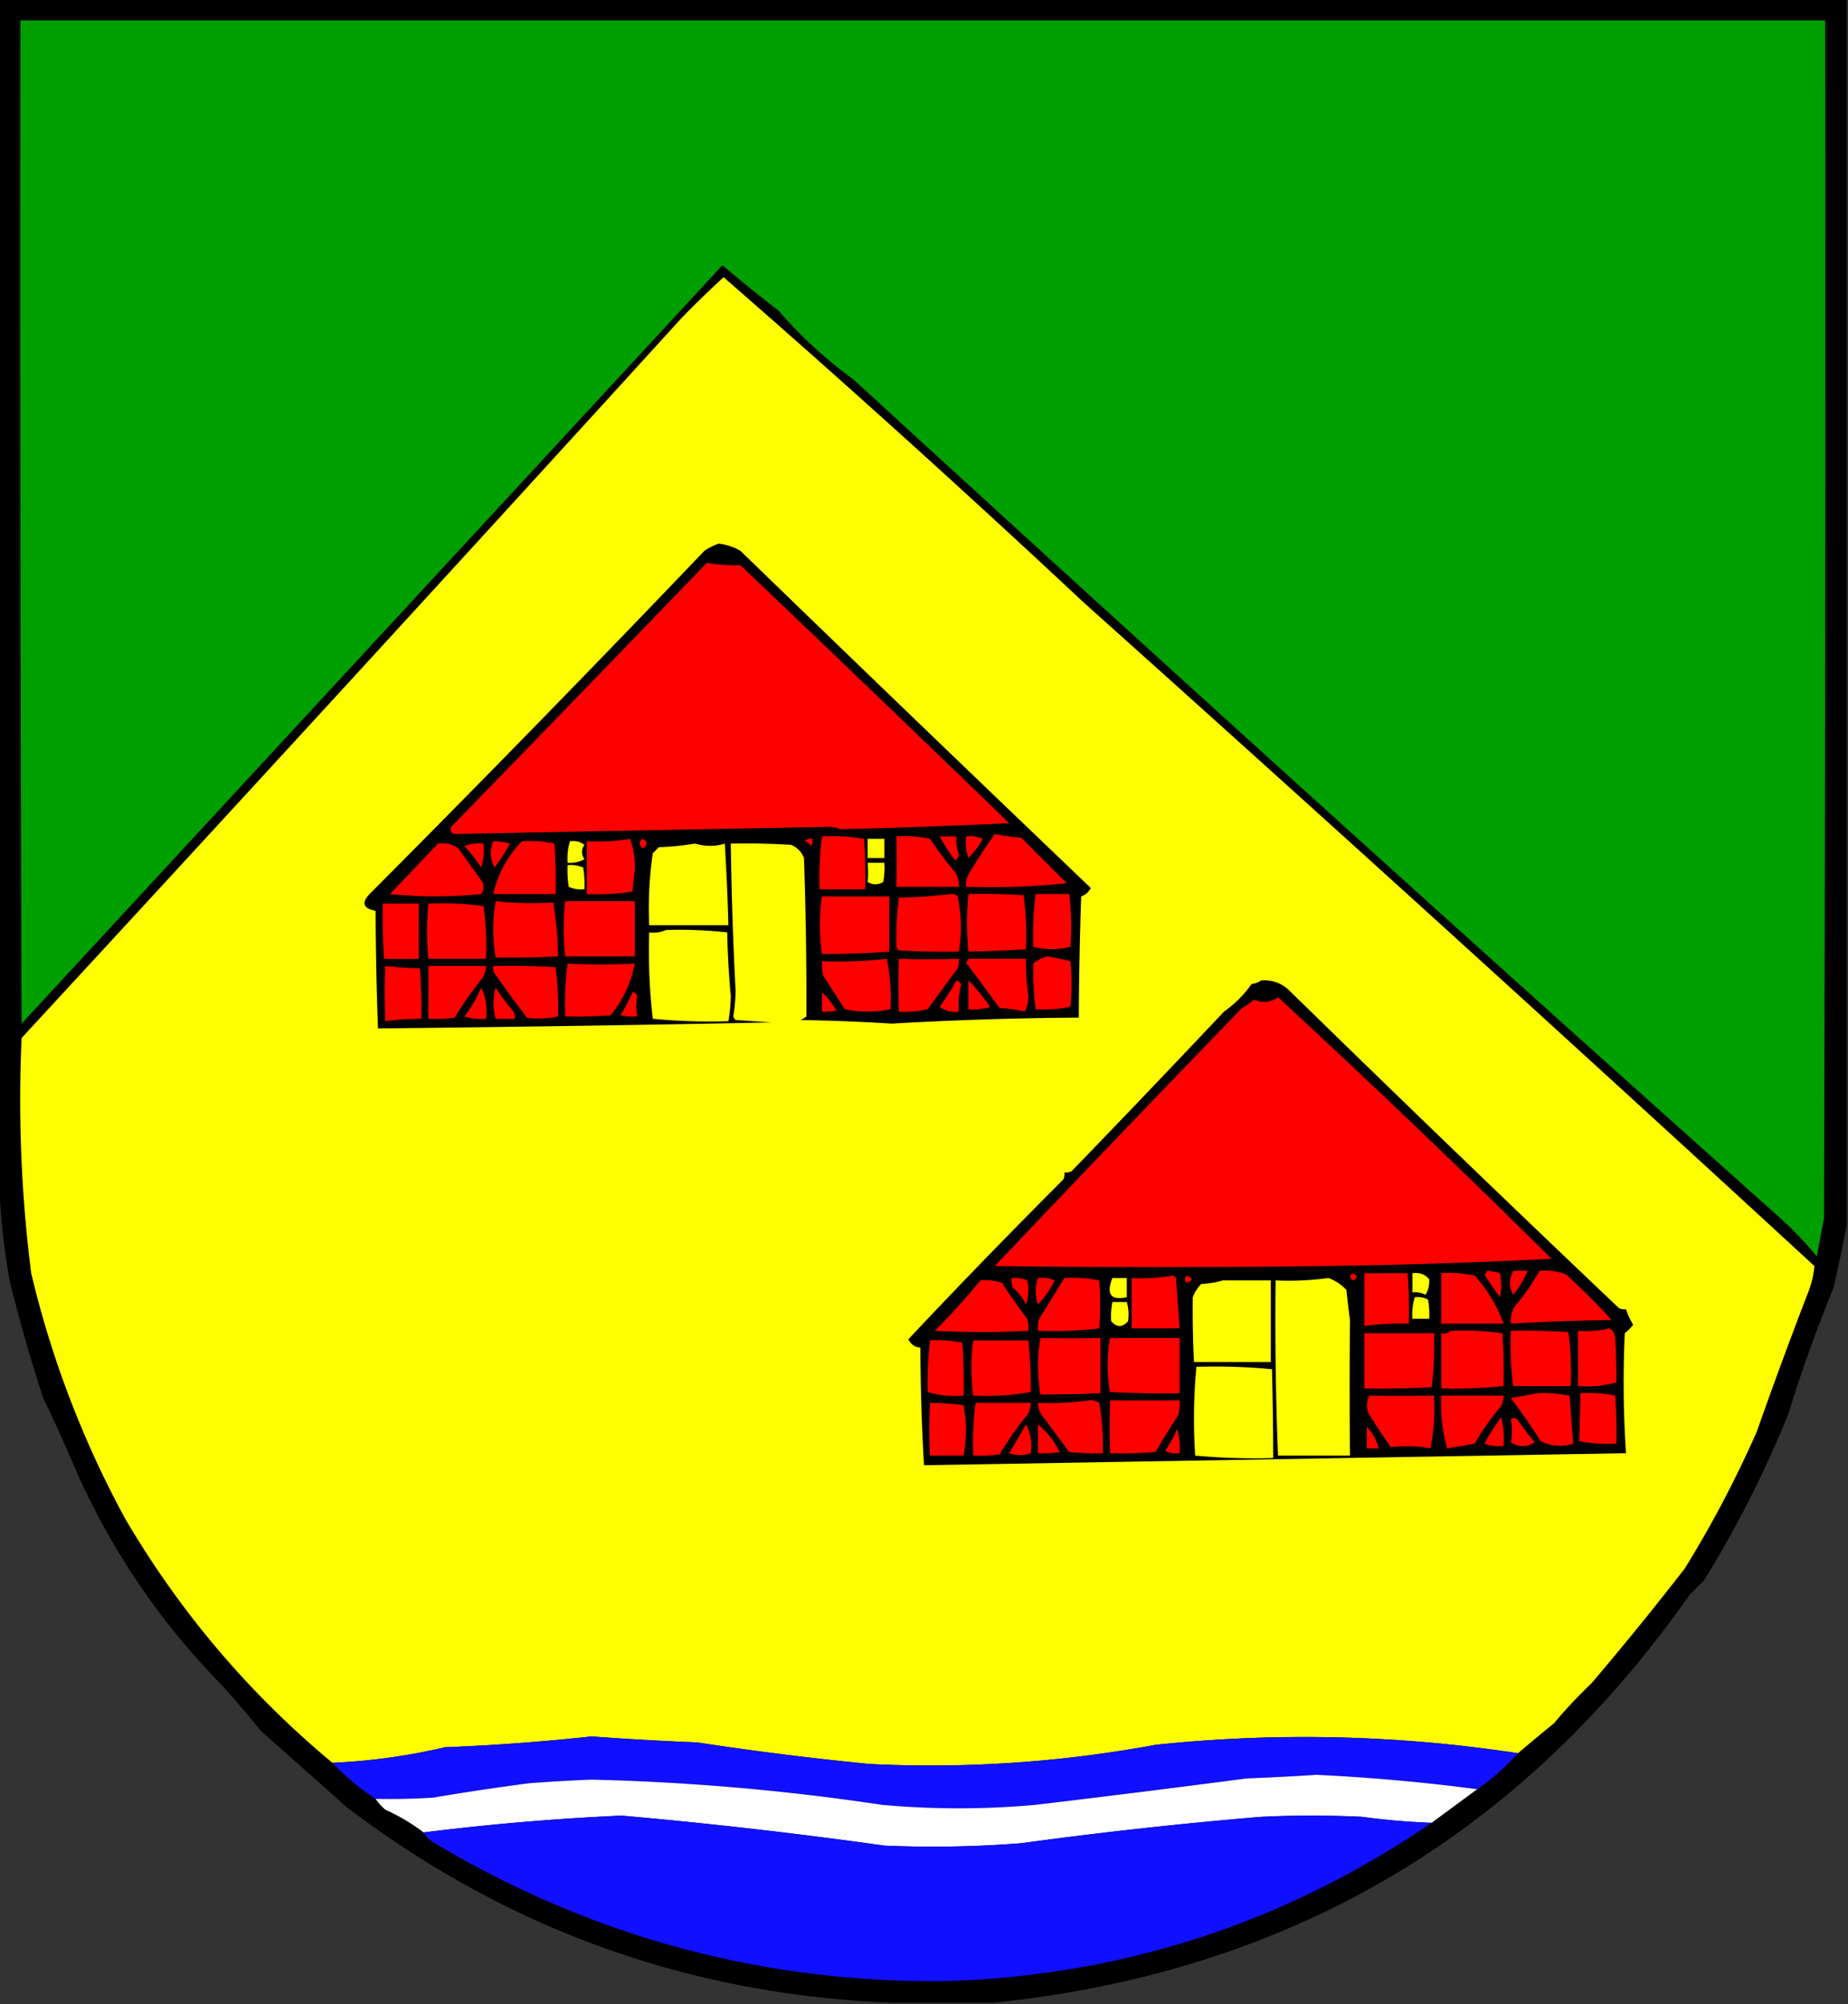 <svg xmlns="http://www.w3.org/2000/svg" width="770" height="835" style="shape-rendering:geometricPrecision;text-rendering:geometricPrecision;image-rendering:optimizeQuality;fill-rule:evenodd;clip-rule:evenodd"><rect width="100%" height="100%" fill="#333333" stroke="none"/><path style="opacity:1" d="M-.5-.5h770v511a1203.557 1203.557 0 0 1-5.5 26 626.877 626.877 0 0 0-19 53c-9.783 24.058-21.45 47.058-35 69l-6 6c-70.785 100.821-167.618 157.488-290.5 170h-41c-84.643-3.162-160.643-30.329-228-81.5l-36-32A340.877 340.877 0 0 0 88 697.5c-23.307-24.689-41.973-52.689-56-84a653.39 653.39 0 0 0-14-31 685.772 685.772 0 0 1-14-49c-2.523-14.383-4.023-28.716-4.5-43V-.5z"/><path style="opacity:1" fill="#009f00" d="M8.5 8.5h752c.167 166.334 0 332.667-.5 499l-3 16a148.948 148.948 0 0 0-17.5-18 38164.908 38164.908 0 0 1-384-347.5 179.318 179.318 0 0 1-31-28.5 606.054 606.054 0 0 1-23.5-19 1599760.66 1599760.66 0 0 1-292 316c-.5-139.333-.667-278.666-.5-418z"/><path style="opacity:1" fill="#fefe00" d="M632.5 730.5c-50.164-7.636-100.498-8.802-151-3.5-39.383 7.28-79.049 9.947-119 8a1330.315 1330.315 0 0 1-72-9 1249.978 1249.978 0 0 1-44-2.5 866.445 866.445 0 0 1-61 4.5 255.818 255.818 0 0 1-47 6.5c-34.826-28.987-63.66-62.987-86.5-102-17.54-32.387-30.54-66.387-39-102a570.972 570.972 0 0 1-4-98 58192.78 58192.78 0 0 0 275-300 417.999 417.999 0 0 1 17.5-17 5774.224 5774.224 0 0 1 150 135.5A29936.128 29936.128 0 0 1 756 527.5c-.35 4.067-1.35 8.067-3 12a2060.129 2060.129 0 0 0-21 57 463.866 463.866 0 0 1-30 57 1336.603 1336.603 0 0 1-39 48 199.924 199.924 0 0 0-15.5 16.5 1027.405 1027.405 0 0 0-15 12.5z"/><path style="opacity:1" d="M299.5 226.5a23.942 23.942 0 0 1 9 3 29285.278 29285.278 0 0 0 146 140.5c-.864 1.697-2.197 2.863-4 3.5-.589 17.137-.923 33.97-1 50.5a1522.409 1522.409 0 0 0-78 2.5 812.26 812.26 0 0 0-38-1.5 9.454 9.454 0 0 0 2.5-1.5c.084-21.694-.25-43.694-1-66-1.065-2.652-2.898-4.485-5.5-5.5-8.327-.5-16.66-.666-25-.5.274 20.574.94 41.074 2 61.5a70.05 70.05 0 0 1-1 10.5 3.647 3.647 0 0 0 1 1.5l15 1a16812.352 16812.352 0 0 1-164 2.5c-.6-16.05-.934-32.383-1-49-5.17-.964-6.004-3.298-2.5-7a9399.087 9399.087 0 0 0 139.5-143c1.944-1.301 3.944-2.301 6-3z"/><path style="opacity:1" fill="#fe0000" d="M294.5 234.5a68.576 68.576 0 0 0 14 1 17087.428 17087.428 0 0 1 112 107.5 3155.2 3155.2 0 0 1-70.5 2.5c-1.4-.616-2.9-.949-4.5-1a234434.3 234434.3 0 0 0-156.5 3c-1.23-.775-1.563-1.775-1-3a27347.356 27347.356 0 0 0 106.5-110zM414.5 347.5c3.581.76 7.248 1.26 11 1.5l19 19a310.55 310.55 0 0 1-42 1.5 10.098 10.098 0 0 1 1.5-6 269.097 269.097 0 0 1 10.5-16zM342.5 348.5a79.547 79.547 0 0 1 17.5 1c.5 6.992.666 13.992.5 21h-19c-.297-7.42.036-14.754 1-22zM373.5 348.5a49.87 49.87 0 0 1 14 1 159.772 159.772 0 0 0 10.5 14 10.098 10.098 0 0 1 1.5 6h-26c.177-6.833.177-13.833 0-21zM391.5 348.5h7a19.522 19.522 0 0 0 1 7.5c-.13 1.059-.63 1.892-1.5 2.5a82.358 82.358 0 0 1-6.5-10zM402.5 348.5a13.116 13.116 0 0 1 7 1 35.916 35.916 0 0 1-6 8 21.127 21.127 0 0 1-1-9zM262.5 349.5c1.517 4.06 2.184 8.393 2 13l-1 9a96.187 96.187 0 0 1-19 1v-22c6.19.323 12.19-.01 18-1zM267.5 349.5c2.359.889 2.525 2.222.5 4-1.768-1.182-1.935-2.515-.5-4zM335.5 350.5c.709-.904 1.709-1.237 3-1a4.934 4.934 0 0 1-.5 3c-.708-.881-1.542-1.547-2.5-2z"/><path style="opacity:1" fill="#feff00" d="M361.5 349.5h7v8h-7v-8z"/><path style="opacity:1" fill="#fe0000" d="M205.5 350.5c2.21.014 4.544.347 7 1a78.697 78.697 0 0 1-6.5 10c-1.819-3.559-1.986-7.226-.5-11zM217.5 350.5c4.599-.3 9.099.033 13.5 1 .5 6.992.666 13.992.5 21h-26c1.927-8.431 5.927-15.764 12-22z"/><path style="opacity:1" fill="#feff00" d="M237.5 350.5c2.25-.319 4.25.181 6 1.5-1.333 2-1.333 4 0 6-2.177 1.202-4.511 1.702-7 1.5-.236-3.109.097-6.109 1-9z"/><path style="opacity:1" fill="#fe0000" d="M182.5 351.5c3.185-.48 6.019.186 8.5 2l10 14c.798 1.759.631 3.426-.5 5a183.648 183.648 0 0 1-38 0 40852.09 40852.09 0 0 0 20-21zM193.5 352.5c2.448-.973 5.115-1.306 8-1a25.879 25.879 0 0 1-1 10 66.11 66.11 0 0 0-7-9z"/><path style="opacity:1" fill="#feff00" d="M289.5 351.5c4.386 1.238 8.553 1.238 12.5 0a1041.19 1041.19 0 0 1 1.5 34h-33a158.137 158.137 0 0 1 1.5-30l2.5-2.5c5.184-.174 10.184-.674 15-1.5zM361.5 359.5h7a32.462 32.462 0 0 1-.5 8c-2.139 1.269-4.305 1.269-6.5 0 .282-2.487.282-5.153 0-8zM236.5 360.5c2.292-.256 4.459.077 6.5 1 .498 2.982.665 5.982.5 9-2.292.256-4.459-.077-6.5-1a40.914 40.914 0 0 1-.5-9z"/><path style="opacity:1" fill="#fe0000" d="M396.5 372.5c.996-.086 1.829.248 2.5 1 1.643 7.651 1.809 15.318.5 23-8.34.166-16.673 0-25-.5a3.647 3.647 0 0 1-1-1.5c-.183-6.824.15-13.657 1-20.5a238.217 238.217 0 0 0 22-1.5zM403.5 372.5c7.674-.166 15.341 0 23 .5a130.161 130.161 0 0 1 1 22.5c-7.99.523-15.99.856-24 1-.79-8.073-.79-16.073 0-24zM431.5 372.5h14a108.075 108.075 0 0 1 .5 22c-5.114 1.304-10.281 1.304-15.5 0a139.026 139.026 0 0 1 1-22zM342.5 373.5h28v23a373.589 373.589 0 0 1-28 1c-1.2-8.134-1.2-16.134 0-24zM206.5 375.5c7.939.864 15.939 1.03 24 .5 1.31 7.577 1.977 15.077 2 22.5-8.952.44-17.619.607-26 .5a70.329 70.329 0 0 1 0-23.5zM235.5 375.5h29v23h-29c-.872-7.486-.872-15.152 0-23zM159.5 376.5h15v23a321.37 321.37 0 0 1-14.5 0c-.5-7.659-.666-15.326-.5-23zM178.5 376.5c7.696-.331 15.362.003 23 1a127.743 127.743 0 0 1 1 22h-24c-.737-7.439-.737-15.105 0-23z"/><path style="opacity:1" fill="#feff00" d="M277.5 387.5c8.589-.266 17.089.067 25.5 1a363.75 363.75 0 0 0 1.5 26.5 64.843 64.843 0 0 1-1 10.5 252.681 252.681 0 0 1-31.5-1 242.79 242.79 0 0 1-1.5-36c2.559.302 4.893-.032 7-1z"/><path style="opacity:1" fill="#fe0000" d="M436.5 398.5c3.216.53 6.383 1.196 9.5 2a90.455 90.455 0 0 1 0 19 55.155 55.155 0 0 1-14.5 1c-.838-6.767-1.171-13.101-1-19a14.339 14.339 0 0 1 6-3zM369.5 399.5c1.419 6.803 1.919 13.803 1.5 21a45.636 45.636 0 0 1-19 0l-9-14a18.453 18.453 0 0 1-.5-6c9.182.327 18.182-.007 27-1zM374.5 399.5c8.26.267 16.593.267 25 0a8.43 8.43 0 0 1-.5 4l-12.5 17a40.282 40.282 0 0 1-12 1 375.23 375.23 0 0 1 0-22zM403.5 399.5h24c-.059 5.19.275 10.357 1 15.5.006 2.3-.494 4.466-1.5 6.5a62.065 62.065 0 0 0-10.5-1.5l-14-19c.556-.383.889-.883 1-1.5zM236.5 401.5c9.081.461 18.414.461 28 0-1.517 7.875-4.85 15.042-10 21.5-6.325.5-12.658.666-19 .5-.297-7.42.036-14.754 1-22zM160.5 402.5c4.798.546 9.631.879 14.5 1 .5 6.992.666 13.992.5 21-5.027.003-10.027.336-15 1a293.019 293.019 0 0 1 0-23zM178.5 402.5h24c.009 1.808-.491 3.475-1.5 5a141.407 141.407 0 0 0-11.5 16.5 60.931 60.931 0 0 1-11 .5v-22zM205.5 402.5c8.673-.166 17.34 0 26 .5.885 6.471 1.219 13.304 1 20.5a35.698 35.698 0 0 1-13 .5 580.056 580.056 0 0 1-13.5-18.5 4.934 4.934 0 0 1-.5-3zM398.5 408.5c.789.283 1.456.783 2 1.5-.96 3.73-1.293 7.563-1 11.5-2.982.396-5.649-.271-8-2a98.134 98.134 0 0 0 7-11zM403.5 408.5a72.83 72.83 0 0 1 9 11 21.127 21.127 0 0 1-9 1v-12z"/><path style="opacity:1" d="M525.5 408.5c4.752-.319 8.752 1.181 12 4.5a13496.213 13496.213 0 0 0 137 132 4.934 4.934 0 0 0 3 .5 30.738 30.738 0 0 0 3 6.5 24.275 24.275 0 0 1-3.5 3.5 442.858 442.858 0 0 0 .5 50c-97.925 1.677-195.425 3.343-292.5 5a881.433 881.433 0 0 1-1.5-49c-2.324-.162-3.991-1.328-5-3.5a3011.868 3011.868 0 0 1 64.5-66.5 4.934 4.934 0 0 0 .5-3 4.934 4.934 0 0 0 3-.5 7245.502 7245.502 0 0 0 63.5-66.5c4.5-3.167 8.333-7 11.5-11.5 1.558-.21 2.891-.71 4-1.5z"/><path style="opacity:1" fill="#fe0000" d="M200.5 411.5c1.93 3.873 2.597 8.206 2 13a21.127 21.127 0 0 1-9-1 54.408 54.408 0 0 0 7-12zM206.5 411.5a93.941 93.941 0 0 0 7.5 10c.483.948.649 1.948.5 3h-8c-1.195-4.38-1.195-8.713 0-13zM263.5 413.5c.997-.03 1.664.47 2 1.5-.506 2.735-.506 5.569 0 8.5a24.935 24.935 0 0 1-7-.5 70.829 70.829 0 0 0 5-9.5zM342.5 413.5c2.322 2.086 4.322 4.586 6 7.5a18.453 18.453 0 0 1-6 .5v-8zM532.5 415.5a4369.348 4369.348 0 0 1 114 109 2543.85 2543.85 0 0 1-95 3c-45.636.607-91.303.607-137 0a15514.716 15514.716 0 0 1 103-107.5 26.091 26.091 0 0 0 5-3.5c3.635 1.524 6.969 1.191 10-1zM619.5 529.5c1.747.093 3.581.426 5.5 1a25.238 25.238 0 0 1 0 10 146.526 146.526 0 0 1-6.5-9.5c.556-.383.889-.883 1-1.5zM630.5 529.5h6c-1.456 3.565-3.456 6.898-6 10-1.804-3.148-1.804-6.481 0-10zM641.5 529.5c3.808-.337 7.474.163 11 1.5 6.667 6 13 12.333 19 19a888.377 888.377 0 0 0-42 1.5c-.202-2.489.298-4.823 1.5-7a94.077 94.077 0 0 0 10.5-15zM563.5 530.5c2.125.868 2.291 1.868.5 3-1.683-.676-1.85-1.676-.5-3zM568.5 530.5h18c.533 6.818.699 13.818.5 21a115.99 115.99 0 0 0-18.5 1v-22z"/><path style="opacity:1" fill="#feff00" d="M588.5 530.5c2.864-.436 5.197.397 7 2.5.165 2.257-.335 4.424-1.5 6.5-1.699-.906-3.533-1.239-5.5-1v-8z"/><path style="opacity:1" fill="#fe0000" d="M600.5 530.5a49.87 49.87 0 0 1 14 1c5.291 5.943 9.291 12.61 12 20h-26v-21zM488.5 531.5c.617.111 1.117.444 1.5 1l1.5 21h-20v-21c5.858.322 11.525-.011 17-1zM494.5 531.5c2.625.966 2.625 1.966 0 3-1.062-.925-1.062-1.925 0-3zM421.5 532.5c2.292-.256 4.459.077 6.5 1 .824 3.382.657 6.716-.5 10a22.106 22.106 0 0 0-5.5-7 8.43 8.43 0 0 1-.5-4zM432.5 532.5a13.116 13.116 0 0 1 7 1 41.348 41.348 0 0 1-7 10c-1.258-3.71-1.258-7.377 0-11zM443.5 532.5c4.93-.303 9.763.031 14.5 1 .524 6.452.524 13.118 0 20a166.506 166.506 0 0 1-25.5 1 12.93 12.93 0 0 1 .5-5 12425.97 12425.97 0 0 1 10.5-17z"/><path style="opacity:1" fill="#feff00" d="M463.5 532.5h6v8c-6.653 1.443-8.653-1.224-6-8zM553.5 532.5c2.901 1.036 5.401 2.703 7.5 5 .427 4.176.927 8.342 1.5 12.5a2785.628 2785.628 0 0 0 0 56.5h-30a1446.946 1446.946 0 0 1-1-73c7.519.325 14.852-.008 22-1z"/><path style="opacity:1" fill="#fe0000" d="M408.5 533.5a21.127 21.127 0 0 1 9 1 233.986 233.986 0 0 0 10.5 15 12.93 12.93 0 0 1 .5 5c-12.745.675-25.745.675-39 0a280.11 280.11 0 0 0 19-21z"/><path style="opacity:1" fill="#feff00" d="M509.5 533.5h20v34h-32a424.546 424.546 0 0 1-.5-27 15.83 15.83 0 0 1 3.5-5.5c3.195-.181 6.195-.681 9-1.5zM589.5 540.5c1.967-.239 3.801.094 5.5 1 .497 2.646.664 5.313.5 8h-7c-.236-3.109.097-6.109 1-9zM463.5 542.5h6c.763 2.641.93 5.308.5 8-2.333 2.667-4.667 2.667-7 0a31.6 31.6 0 0 1 .5-8z"/><path style="opacity:1" fill="#fe0000" d="M670.5 553.5c1.545.73 2.378 2.063 2.5 4 .411 6.369.578 12.536.5 18.5-5.145 1.446-10.479 1.946-16 1.5v-23c4.532.318 8.866-.015 13-1zM604.5 554.5c7.255-.313 14.421.02 21.5 1 .5 7.326.666 14.659.5 22-8.225.898-16.892 1.231-26 1v-23c1.599.268 2.932-.066 4-1zM629.5 554.5c8.007-.166 16.007 0 24 .5a130.161 130.161 0 0 1 1 22.5c-8.18.077-16.18.077-24 0a133.155 133.155 0 0 1-1-23zM568.5 555.5h29a130.161 130.161 0 0 1-1 22.5c-9.327.5-18.661.666-28 .5v-23zM433.5 557.5a749.41 749.41 0 0 0 25 0v23c-8.534.382-16.867.549-25 .5a70.329 70.329 0 0 1 0-23.5zM462.5 557.5h29v23c-9.672.166-19.339 0-29-.5a64.56 64.56 0 0 1 0-22.5zM387.5 558.5c4.599-.3 9.099.033 13.5 1 .5 7.326.666 14.659.5 22-5.191.442-10.191-.058-15-1.5-.127-6.825.206-13.991 1-21.5zM405.5 558.5h23c.715 7.133 1.048 14.3 1 21.5a102.867 102.867 0 0 1-24 1.5c-1.009-7.731-1.009-15.398 0-23z"/><path style="opacity:1" fill="#feff00" d="M498.5 569.5c10.582-.32 21.082.013 31.5 1 .311 12.244.478 24.577.5 37a268.978 268.978 0 0 1-32.5-1 233.367 233.367 0 0 1 .5-37z"/><path style="opacity:1" fill="#fe0000" d="M640.5 580.5c4.384-.207 8.884.127 13.5 1a2615.96 2615.96 0 0 1 1.5 20c-4.685 1.516-9.185 1.182-13.5-1a265.4 265.4 0 0 0-12.5-18 812.705 812.705 0 0 0 11-2zM658.5 580.5c4.93-.303 9.763.031 14.5 1 .5 6.658.666 13.325.5 20a62.792 62.792 0 0 1-15.5-1c.184-6.469.35-13.136.5-20zM570.5 581.5c8.85.096 17.85.096 27 0 .462 7.508-.038 14.842-1.5 22a52.23 52.23 0 0 0-16.5-.5 336.825 336.825 0 0 1-9.5-14.5c-.703-2.429-.537-4.762.5-7zM600.5 581.5h26c.009 1.808-.491 3.475-1.5 5a94.935 94.935 0 0 0-10.5 15c-3.877.697-7.71 1.364-11.5 2-2.024-7.109-2.858-14.442-2.5-22zM453.5 583.5c1.644-.214 3.144.12 4.5 1a101.188 101.188 0 0 1 1.5 21 98.432 98.432 0 0 1-14-.5L434 589.5c-1.009-1.525-1.509-3.192-1.5-5 7.187.325 14.187-.009 21-1zM462.5 583.5h29a18.453 18.453 0 0 1-.5 6 381.318 381.318 0 0 0-9.5 15.5c-6.325.5-12.658.666-19 .5a497.97 497.97 0 0 1 0-22zM387.5 584.5c4.693.04 9.359.373 14 1 1.333 7 1.333 14 0 21h-14a206.98 206.98 0 0 1 0-22zM406.5 584.5h23c.009 1.808-.491 3.475-1.5 5a141.407 141.407 0 0 0-11.5 16.5 60.931 60.931 0 0 1-11 .5c-.297-7.42.036-14.754 1-22zM625.5 590.5c.983 3.798 1.317 7.798 1 12a16.873 16.873 0 0 1-8-1 92.204 92.204 0 0 1 7-11zM629.5 591.5c1.293-1.145 2.459-.811 3.5 1a126.282 126.282 0 0 0 6.5 8.5c-3.333 2-6.667 2-10 0 .64-3.039.64-6.205 0-9.5zM427.5 593.5c1.923 3.529 2.589 7.529 2 12-3.027 1.009-6.027 1.009-9 0 2.388-4.034 4.722-8.034 7-12zM432.5 593.5c3.825 3.129 6.825 6.963 9 11.5a40.914 40.914 0 0 1-9 .5v-12zM569.5 594.5c2.443 2.552 4.11 5.552 5 9h-5v-9zM490.5 595.5c.979 3.125 1.313 6.458 1 10a9.86 9.86 0 0 1-6-1 59.562 59.562 0 0 0 5-9z"/><path style="opacity:1" fill="#100fff" d="M632.5 730.5a93.31 93.31 0 0 1-17 15 799.21 799.21 0 0 0-67-6c-9.66.621-19.327 1.121-29 1.5a7221.302 7221.302 0 0 1-88 11 354.437 354.437 0 0 1-64 0 968.412 968.412 0 0 0-121-10.5c-8.675.345-17.342.845-26 1.5a1085.595 1085.595 0 0 0-40 6c-7.993.5-15.993.666-24 .5a97.071 97.071 0 0 1-18-15 255.818 255.818 0 0 0 47-6.5 866.445 866.445 0 0 0 61-4.5 1249.978 1249.978 0 0 0 44 2.5 1330.315 1330.315 0 0 0 72 9c39.951 1.947 79.617-.72 119-8 50.502-5.302 100.836-4.136 151 3.5z"/><path style="opacity:1" fill="#fefffe" d="M615.5 745.5c-6.328 4.66-12.661 9.326-19 14a295.11 295.11 0 0 1-29-2.5c-14-.667-28-.667-42 0a1925.87 1925.87 0 0 0-100 11 469.317 469.317 0 0 1-57 1A2130.53 2130.53 0 0 0 259 756.5a1045.467 1045.467 0 0 0-82.5 7 82.827 82.827 0 0 0-16-9.5 25.14 25.14 0 0 1-4-4.5c8.007.166 16.007 0 24-.5a1085.595 1085.595 0 0 1 40-6 728.268 728.268 0 0 1 26-1.5 968.412 968.412 0 0 1 121 10.5 354.437 354.437 0 0 0 64 0 7221.302 7221.302 0 0 0 88-11c9.673-.379 19.34-.879 29-1.5a799.21 799.21 0 0 1 67 6z"/><path style="opacity:1" fill="#100fff" d="M596.5 759.5c-61.316 41.898-129.149 63.898-203.5 66-76.751.521-147.917-18.979-213.5-58.5a14.698 14.698 0 0 1-3-3.5 1045.467 1045.467 0 0 1 82.5-7A2130.53 2130.53 0 0 1 368.5 769c19.023.822 38.023.488 57-1a1925.87 1925.87 0 0 1 100-11c14-.667 28-.667 42 0a295.11 295.11 0 0 0 29 2.5z"/></svg>